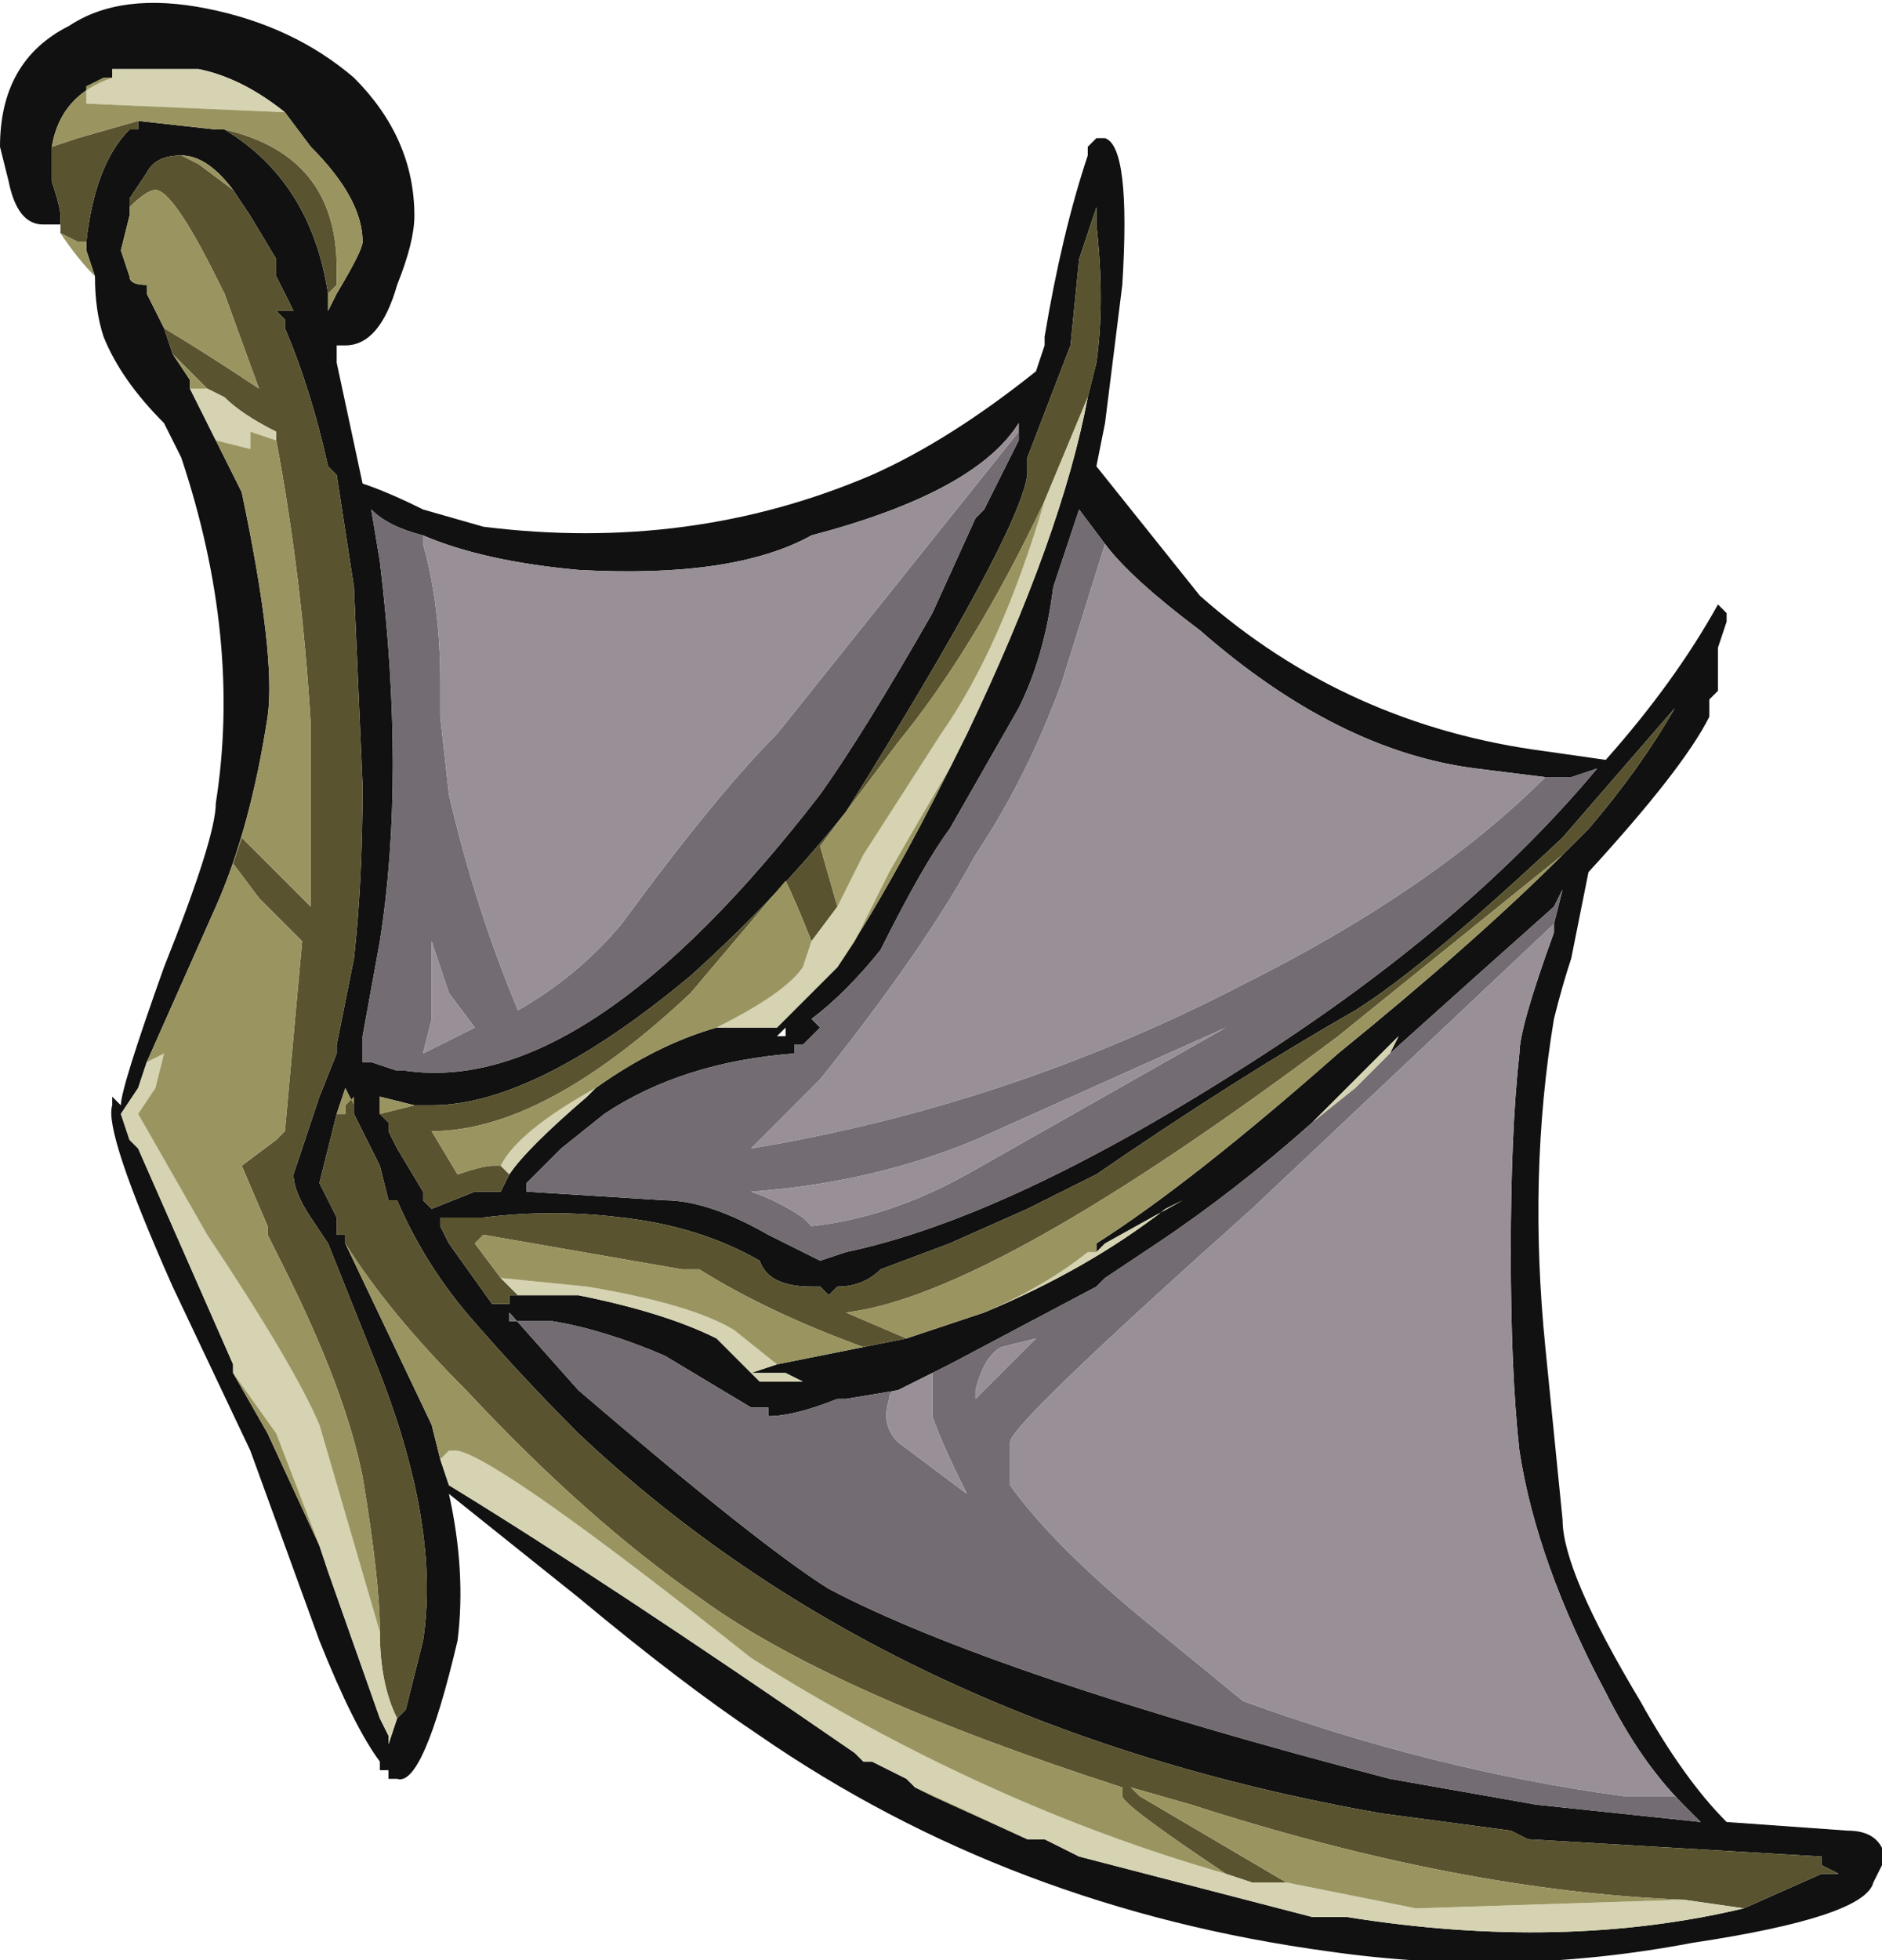 <?xml version="1.0" encoding="UTF-8" standalone="no"?>
<svg xmlns:ffdec="https://www.free-decompiler.com/flash" xmlns:xlink="http://www.w3.org/1999/xlink" ffdec:objectType="shape" height="11.35px" width="10.9px" xmlns="http://www.w3.org/2000/svg">
  <g transform="matrix(1.0, 0.0, 0.0, 1.0, 0.15, 2.9)">
    <path d="M1.75 -1.2 L1.75 -1.1 1.8 -1.2 Q1.95 -1.45 1.95 -1.5 1.95 -1.75 1.65 -2.05 L1.5 -2.25 Q1.25 -2.45 1.0 -2.5 L0.5 -2.5 0.5 -2.45 Q0.2 -2.35 0.15 -2.05 L0.15 -1.85 Q0.2 -1.7 0.2 -1.65 L0.2 -1.6 0.1 -1.6 Q-0.05 -1.6 -0.1 -1.85 L-0.15 -2.05 Q-0.15 -2.55 0.25 -2.75 0.55 -2.95 1.05 -2.85 1.55 -2.75 1.9 -2.45 2.25 -2.1 2.25 -1.65 2.25 -1.5 2.15 -1.25 2.05 -0.9 1.85 -0.9 L1.8 -0.9 1.8 -0.8 1.95 -0.1 Q2.1 -0.05 2.3 0.05 L2.65 0.15 Q3.85 0.3 4.9 -0.15 5.35 -0.35 5.85 -0.75 L5.9 -0.9 5.9 -0.95 Q6.0 -1.55 6.15 -2.0 L6.15 -2.05 6.2 -2.1 6.25 -2.1 Q6.4 -2.05 6.35 -1.25 L6.25 -0.45 6.2 -0.2 6.8 0.55 Q7.65 1.3 8.8 1.45 L9.15 1.5 Q9.55 1.05 9.8 0.6 L9.85 0.65 9.85 0.7 9.8 0.85 9.8 1.1 9.75 1.15 9.75 1.25 Q9.6 1.55 9.05 2.15 L8.95 2.65 Q8.9 2.8 8.85 3.0 8.7 3.9 8.8 4.9 L8.9 5.9 Q8.9 6.2 9.35 6.95 9.6 7.4 9.85 7.65 L10.55 7.7 Q10.7 7.7 10.75 7.8 L10.75 7.9 10.7 8.0 Q10.65 8.2 9.65 8.35 8.6 8.55 7.55 8.4 5.7 8.15 4.25 7.15 3.8 6.85 3.2 6.35 L2.45 5.75 Q2.55 6.2 2.5 6.6 2.3 7.45 2.15 7.4 L2.1 7.4 2.1 7.35 2.05 7.35 2.05 7.3 Q1.9 7.1 1.7 6.6 L1.3 5.5 0.85 4.55 Q0.45 3.65 0.5 3.5 L0.5 3.45 0.55 3.5 Q0.55 3.4 0.8 2.7 1.1 1.95 1.1 1.75 1.25 0.8 0.9 -0.25 L0.8 -0.45 Q0.55 -0.7 0.45 -0.95 0.4 -1.1 0.4 -1.3 L0.35 -1.45 0.35 -1.5 Q0.4 -1.95 0.6 -2.15 L0.65 -2.15 0.65 -2.2 1.1 -2.15 1.15 -2.15 Q1.65 -1.85 1.75 -1.2 M1.2 -1.8 Q1.05 -2.0 0.9 -2.0 0.75 -2.0 0.7 -1.9 L0.6 -1.75 0.6 -1.65 0.55 -1.45 0.6 -1.3 Q0.6 -1.25 0.7 -1.25 L0.7 -1.2 0.8 -1.0 0.85 -0.85 0.95 -0.7 0.95 -0.65 1.1 -0.35 1.25 -0.05 Q1.45 0.9 1.4 1.25 1.3 1.9 1.1 2.35 L0.7 3.25 0.65 3.4 0.55 3.55 0.6 3.7 0.65 3.75 1.2 5.0 1.2 5.05 1.4 5.4 1.7 6.05 1.75 6.2 2.05 7.05 2.1 7.15 2.1 7.2 2.15 7.05 2.2 7.0 2.3 6.6 Q2.4 5.95 2.05 5.05 L1.75 4.3 1.65 4.15 Q1.55 4.0 1.55 3.9 L1.7 3.45 1.8 3.2 1.8 3.15 1.9 2.65 Q1.95 2.2 1.95 1.65 L1.9 0.5 1.8 -0.15 1.75 -0.2 Q1.65 -0.65 1.5 -1.0 L1.5 -1.05 1.45 -1.1 1.55 -1.1 1.45 -1.3 1.45 -1.4 1.3 -1.65 1.2 -1.8 M2.3 0.2 Q2.1 0.15 2.0 0.05 L2.05 0.35 Q2.2 1.6 2.05 2.55 L1.95 3.1 1.95 3.25 2.0 3.25 2.15 3.3 2.2 3.3 Q3.25 3.45 4.6 1.7 4.85 1.35 5.25 0.65 L5.5 0.1 5.55 0.05 5.75 -0.35 5.75 -0.4 5.75 -0.45 Q5.5 -0.05 4.55 0.2 4.1 0.45 3.2 0.4 2.65 0.35 2.3 0.2 M6.15 -0.6 L6.2 -0.8 Q6.25 -1.15 6.2 -1.6 L6.2 -1.7 6.1 -1.4 6.05 -0.9 5.8 -0.25 5.8 -0.15 Q5.75 0.2 4.75 1.8 4.35 2.3 3.85 2.75 2.95 3.5 2.35 3.5 L2.25 3.5 2.05 3.45 2.05 3.55 2.1 3.6 2.1 3.65 2.15 3.75 2.3 4.0 2.3 4.05 2.35 4.1 2.6 4.0 2.75 4.0 2.8 3.9 Q2.9 3.75 3.25 3.45 L3.3 3.4 Q3.65 3.15 4.0 3.05 L4.35 3.05 4.7 2.7 Q5.0 2.25 5.35 1.55 L5.45 1.35 Q6.0 0.2 6.15 -0.6 M6.25 0.25 L6.1 0.05 5.95 0.5 Q5.9 0.9 5.75 1.2 L5.35 1.9 Q5.2 2.1 4.95 2.6 4.75 2.85 4.55 3.0 L4.6 3.05 4.5 3.15 4.45 3.15 4.45 3.2 Q3.8 3.25 3.35 3.55 L3.1 3.75 2.9 3.95 2.9 4.0 3.7 4.05 Q3.95 4.05 4.3 4.25 4.5 4.35 4.6 4.4 L4.75 4.35 Q5.7 4.15 7.1 3.25 8.35 2.45 9.1 1.55 L8.95 1.6 8.8 1.6 8.4 1.55 Q7.6 1.45 6.8 0.75 6.4 0.45 6.25 0.25 M8.9 2.05 L9.05 1.9 9.05 1.9 Q9.35 1.55 9.55 1.2 L8.9 1.95 Q8.1 2.7 7.7 2.95 7.0 3.35 6.2 3.9 L5.8 4.1 5.35 4.3 4.95 4.45 Q4.85 4.55 4.7 4.55 L4.65 4.6 4.6 4.55 4.55 4.55 Q4.3 4.55 4.25 4.4 3.9 4.2 3.45 4.15 3.05 4.1 2.65 4.15 L2.4 4.15 2.4 4.2 2.45 4.3 2.7 4.65 2.8 4.65 2.8 4.6 2.85 4.6 Q3.05 4.6 3.2 4.6 3.7 4.7 4.0 4.85 L4.2 5.05 4.35 5.0 4.85 4.9 5.1 4.85 5.55 4.7 Q6.15 4.45 6.6 4.1 L6.7 4.05 6.25 4.3 6.2 4.35 6.2 4.3 Q6.75 3.95 7.6 3.2 8.4 2.55 8.9 2.05 M8.85 2.45 L8.9 2.25 8.85 2.35 Q8.4 2.75 7.9 3.2 L7.95 3.1 7.45 3.6 Q7.0 4.0 6.55 4.3 L6.25 4.5 6.2 4.55 5.35 5.0 5.25 5.05 5.05 5.15 4.75 5.2 4.7 5.2 Q4.45 5.3 4.3 5.3 L4.3 5.25 4.2 5.25 3.7 4.95 Q3.35 4.8 3.05 4.75 L2.8 4.75 2.8 4.7 3.2 5.15 Q4.25 6.05 4.65 6.3 5.6 6.8 7.9 7.4 L8.75 7.55 9.7 7.65 9.6 7.55 Q9.35 7.3 9.15 6.9 8.75 6.15 8.65 5.5 8.6 5.05 8.6 4.35 8.6 3.65 8.65 3.2 8.65 3.05 8.85 2.5 L8.85 2.45 M4.4 3.05 L4.35 3.1 4.4 3.1 4.4 3.05 M1.8 3.55 L1.7 3.95 1.8 4.15 1.8 4.25 1.85 4.25 1.85 4.3 2.35 5.35 2.4 5.55 2.45 5.7 Q3.35 6.25 4.8 7.25 L4.85 7.3 4.9 7.3 5.1 7.4 5.15 7.45 5.8 7.75 5.9 7.75 6.1 7.85 7.45 8.2 7.65 8.2 Q8.9 8.4 9.95 8.15 L10.4 7.95 Q10.45 7.95 10.5 7.95 L10.4 7.9 10.4 7.85 8.7 7.75 8.6 7.7 7.85 7.6 Q5.0 7.1 3.2 5.4 2.85 5.05 2.55 4.7 2.3 4.4 2.15 4.05 L2.1 4.05 2.05 3.85 1.9 3.55 1.9 3.5 1.85 3.4 1.8 3.55 M4.5 5.1 L4.4 5.05 4.2 5.05 4.25 5.1 4.5 5.1" fill="#111111" fill-rule="evenodd" stroke="none"/>
    <path d="M0.15 -2.05 L0.3 -2.1 0.65 -2.2 0.65 -2.15 0.6 -2.15 Q0.4 -1.95 0.35 -1.5 L0.3 -1.5 0.2 -1.55 0.2 -1.6 0.2 -1.65 Q0.2 -1.7 0.15 -1.85 L0.15 -2.05 M1.15 -2.15 Q1.8 -2.0 1.8 -1.35 L1.8 -1.25 1.75 -1.2 Q1.65 -1.85 1.15 -2.15 M0.9 -2.0 L1.0 -1.95 1.2 -1.8 1.3 -1.65 1.45 -1.4 1.45 -1.3 1.55 -1.1 1.45 -1.1 1.5 -1.05 1.5 -1.0 Q1.65 -0.65 1.75 -0.2 L1.8 -0.15 1.9 0.5 1.95 1.65 Q1.95 2.2 1.9 2.65 L1.8 3.15 1.8 3.2 1.7 3.45 1.55 3.9 Q1.55 4.0 1.65 4.15 L1.75 4.3 2.05 5.05 Q2.4 5.95 2.3 6.6 L2.2 7.0 2.15 7.05 Q2.05 6.85 2.05 6.55 2.05 6.25 1.95 5.65 1.85 5.15 1.5 4.45 L1.4 4.25 1.4 4.2 1.25 3.85 1.45 3.7 1.5 3.65 1.6 2.55 1.35 2.3 1.2 2.1 1.25 1.95 1.65 2.35 1.65 1.3 Q1.6 0.45 1.45 -0.35 L1.45 -0.4 Q1.25 -0.5 1.15 -0.6 L1.05 -0.65 0.85 -0.85 0.8 -1.0 Q1.05 -0.85 1.35 -0.65 L1.15 -1.2 1.1 -1.3 Q0.85 -1.8 0.75 -1.8 0.7 -1.8 0.6 -1.7 L0.6 -1.65 0.6 -1.75 0.7 -1.9 Q0.75 -2.0 0.9 -2.0 M2.25 3.5 L2.35 3.5 Q2.95 3.5 3.85 2.75 4.35 2.3 4.75 1.8 5.75 0.2 5.8 -0.15 L5.8 -0.25 6.05 -0.9 6.1 -1.4 6.2 -1.7 6.2 -1.6 Q6.25 -1.15 6.2 -0.8 L6.15 -0.6 5.9 0.0 Q5.5 0.85 5.05 1.4 L4.6 2.0 4.7 2.35 4.55 2.55 Q4.45 2.3 4.4 2.2 L3.85 2.85 Q3.0 3.65 2.35 3.65 L2.5 3.9 Q2.65 3.85 2.7 3.85 L2.75 3.85 2.8 3.9 2.75 4.0 2.6 4.0 2.35 4.1 2.3 4.05 2.3 4.0 2.15 3.75 2.1 3.65 2.1 3.6 2.05 3.55 2.25 3.5 M2.85 4.6 L2.8 4.6 2.8 4.65 2.7 4.65 2.45 4.3 2.4 4.2 2.4 4.15 2.65 4.15 Q3.05 4.1 3.45 4.15 3.9 4.2 4.25 4.4 4.3 4.55 4.55 4.55 L4.6 4.55 4.65 4.6 4.7 4.55 Q4.85 4.55 4.95 4.45 L5.35 4.3 5.8 4.1 6.2 3.9 Q7.0 3.35 7.7 2.95 8.1 2.7 8.9 1.95 L9.55 1.2 Q9.35 1.55 9.05 1.9 L9.05 1.9 8.9 2.05 7.6 3.1 Q5.6 4.6 4.75 4.7 L5.1 4.85 4.85 4.9 Q4.3 4.7 3.9 4.45 L3.8 4.45 2.65 4.25 2.6 4.3 2.75 4.5 2.85 4.6 M1.8 3.55 L1.85 3.55 1.85 3.5 1.9 3.45 1.9 3.5 1.9 3.55 2.05 3.85 2.1 4.05 2.15 4.05 Q2.3 4.4 2.55 4.7 2.85 5.05 3.2 5.4 5.0 7.1 7.85 7.6 L8.6 7.7 8.7 7.75 10.4 7.85 10.4 7.9 10.5 7.95 Q10.45 7.95 10.4 7.95 L9.95 8.15 9.6 8.1 Q8.3 8.05 6.75 7.55 L6.4 7.45 6.45 7.5 7.3 8.0 7.1 8.0 6.95 7.95 Q6.35 7.55 6.35 7.5 L6.35 7.45 Q4.65 6.9 3.9 6.35 3.25 5.9 2.55 5.15 2.1 4.7 1.85 4.3 L1.85 4.25 1.8 4.25 1.8 4.15 1.7 3.95 1.8 3.55" fill="#59542f" fill-rule="evenodd" stroke="none"/>
    <path d="M1.5 -2.25 L0.35 -2.3 0.35 -2.4 0.45 -2.45 0.5 -2.45 0.5 -2.5 1.0 -2.5 Q1.25 -2.45 1.5 -2.25 M1.15 -0.6 Q1.25 -0.5 1.45 -0.4 L1.45 -0.35 1.3 -0.4 1.3 -0.3 1.1 -0.35 0.95 -0.65 1.05 -0.65 1.15 -0.6 M2.05 6.55 Q2.05 6.85 2.15 7.05 L2.1 7.2 2.1 7.15 2.05 7.05 1.75 6.2 1.7 6.05 1.45 5.4 1.2 5.05 1.2 5.0 0.65 3.75 0.6 3.7 0.55 3.55 0.65 3.4 0.7 3.25 0.8 3.2 0.75 3.4 0.65 3.55 1.05 4.25 Q1.55 5.0 1.7 5.35 L2.05 6.55 M6.15 -0.6 Q6.0 0.2 5.45 1.35 L5.35 1.55 Q5.2 1.8 5.0 2.15 L4.8 2.55 4.7 2.7 4.35 3.05 4.0 3.05 Q4.4 2.85 4.5 2.7 L4.55 2.55 4.7 2.35 4.85 2.05 5.3 1.35 Q5.65 0.85 5.9 0.0 L6.15 -0.6 M3.3 3.4 L3.25 3.45 Q2.9 3.75 2.8 3.9 L2.75 3.85 Q2.85 3.65 3.3 3.4 M6.2 4.35 L6.25 4.3 6.7 4.05 6.6 4.1 Q6.15 4.45 5.55 4.7 5.9 4.55 6.15 4.35 L6.2 4.35 M4.35 5.0 L4.2 5.05 4.0 4.85 Q3.7 4.7 3.2 4.6 3.05 4.6 2.85 4.6 L2.75 4.5 3.25 4.55 Q3.85 4.65 4.1 4.8 L4.35 5.0 M7.45 3.6 L7.95 3.1 7.9 3.2 7.7 3.4 7.45 3.6 M6.95 7.95 L7.1 8.0 7.3 8.0 8.05 8.15 9.6 8.1 9.95 8.15 Q8.9 8.4 7.65 8.2 L7.45 8.2 6.1 7.85 5.9 7.75 5.8 7.75 5.25 7.5 5.15 7.45 5.1 7.4 4.9 7.3 4.85 7.3 4.8 7.25 Q3.35 6.25 2.45 5.7 L2.4 5.55 2.45 5.5 2.5 5.5 Q2.75 5.55 4.2 6.7 5.55 7.55 6.95 7.95 M4.5 5.1 L4.25 5.1 4.2 5.05 4.4 5.05 4.5 5.1" fill="#d5d3b1" fill-rule="evenodd" stroke="none"/>
    <path d="M1.5 -2.25 L1.65 -2.05 Q1.95 -1.75 1.95 -1.5 1.95 -1.45 1.8 -1.2 L1.75 -1.1 1.75 -1.2 1.8 -1.25 1.8 -1.35 Q1.8 -2.0 1.15 -2.15 L1.1 -2.15 0.65 -2.2 0.3 -2.1 0.15 -2.05 Q0.2 -2.35 0.5 -2.45 L0.45 -2.45 0.35 -2.4 0.35 -2.3 1.5 -2.25 M0.2 -1.55 L0.3 -1.5 0.35 -1.5 0.35 -1.45 0.4 -1.3 Q0.3 -1.4 0.2 -1.55 M1.2 -1.8 L1.0 -1.95 0.9 -2.0 Q1.05 -2.0 1.2 -1.8 M0.6 -1.65 L0.6 -1.7 Q0.7 -1.8 0.75 -1.8 0.85 -1.8 1.1 -1.3 L1.15 -1.2 1.35 -0.65 Q1.05 -0.85 0.8 -1.0 L0.7 -1.2 0.7 -1.25 Q0.6 -1.25 0.6 -1.3 L0.55 -1.45 0.6 -1.65 M0.85 -0.85 L1.05 -0.65 1.15 -0.6 1.05 -0.65 0.95 -0.65 0.95 -0.7 0.85 -0.85 M1.45 -0.35 Q1.6 0.45 1.65 1.3 L1.65 2.35 1.25 1.95 1.2 2.1 1.35 2.3 1.6 2.55 1.5 3.65 1.45 3.7 1.25 3.85 1.4 4.2 1.4 4.25 1.5 4.45 Q1.85 5.15 1.95 5.65 2.05 6.25 2.05 6.55 L1.7 5.35 Q1.55 5.0 1.05 4.25 L0.65 3.55 0.75 3.4 0.8 3.2 0.7 3.25 1.1 2.35 Q1.3 1.9 1.4 1.25 1.45 0.9 1.25 -0.05 L1.1 -0.35 1.3 -0.3 1.3 -0.4 1.45 -0.35 M0.5 -2.5 L1.0 -2.5 0.5 -2.5 M5.35 1.55 Q5.0 2.25 4.7 2.7 L4.8 2.55 5.0 2.15 Q5.2 1.8 5.35 1.55 M4.0 3.05 Q3.65 3.15 3.3 3.4 2.85 3.65 2.75 3.85 L2.7 3.85 Q2.65 3.85 2.5 3.9 L2.35 3.65 Q3.0 3.65 3.85 2.85 L4.4 2.2 Q4.45 2.3 4.55 2.55 L4.5 2.7 Q4.4 2.85 4.0 3.05 M2.05 3.55 L2.05 3.45 2.25 3.5 2.05 3.55 M5.9 0.0 Q5.65 0.85 5.3 1.35 L4.85 2.05 4.7 2.35 4.6 2.0 5.05 1.4 Q5.5 0.85 5.9 0.0 M8.9 2.05 Q8.4 2.55 7.6 3.2 6.75 3.95 6.2 4.3 L6.2 4.35 6.15 4.35 Q5.9 4.55 5.55 4.7 L5.1 4.85 4.75 4.7 Q5.6 4.6 7.6 3.1 L8.9 2.05 M4.85 4.9 L4.35 5.0 4.1 4.8 Q3.85 4.65 3.25 4.55 L2.75 4.5 2.6 4.3 2.65 4.25 3.8 4.45 3.9 4.45 Q4.3 4.7 4.85 4.9 M1.9 3.5 L1.9 3.45 1.85 3.5 1.85 3.55 1.8 3.55 1.85 3.4 1.9 3.5 M1.85 4.3 Q2.1 4.7 2.55 5.15 3.25 5.9 3.9 6.35 4.65 6.9 6.35 7.45 L6.35 7.5 Q6.35 7.55 6.95 7.95 5.55 7.55 4.2 6.7 2.75 5.55 2.5 5.5 L2.45 5.5 2.4 5.55 2.35 5.35 1.85 4.3 M7.3 8.0 L6.45 7.5 6.4 7.45 6.75 7.55 Q8.3 8.05 9.6 8.1 L8.05 8.15 7.3 8.0 M1.7 6.05 L1.4 5.4 1.2 5.05 1.45 5.4 1.7 6.05 M5.15 7.45 L5.25 7.5 5.8 7.75 5.15 7.45" fill="#9a9560" fill-rule="evenodd" stroke="none"/>
    <path d="M5.75 -0.4 L5.75 -0.35 5.55 0.05 5.5 0.1 5.25 0.65 Q4.85 1.35 4.6 1.7 3.25 3.45 2.2 3.3 L2.15 3.3 2.0 3.25 1.95 3.25 1.95 3.1 2.05 2.55 Q2.2 1.6 2.05 0.35 L2.0 0.05 Q2.1 0.15 2.3 0.2 L2.3 0.25 Q2.4 0.6 2.4 1.05 L2.4 1.25 2.45 1.7 Q2.6 2.35 2.85 2.95 3.2 2.75 3.45 2.45 4.0 1.7 4.35 1.35 L5.75 -0.4 M8.8 1.6 L8.95 1.6 9.1 1.55 Q8.35 2.45 7.1 3.25 5.7 4.15 4.75 4.35 L4.6 4.4 Q4.5 4.35 4.3 4.25 3.95 4.05 3.7 4.05 L2.9 4.0 2.9 3.95 3.1 3.75 3.35 3.55 Q3.8 3.25 4.45 3.2 L4.45 3.15 4.5 3.15 4.6 3.05 4.55 3.0 Q4.75 2.85 4.95 2.6 5.2 2.1 5.35 1.9 L5.75 1.2 Q5.9 0.9 5.95 0.5 L6.1 0.05 6.25 0.25 6.0 1.05 Q5.8 1.6 5.5 2.05 5.2 2.6 4.6 3.35 L4.2 3.75 Q5.7 3.5 7.05 2.8 8.15 2.25 8.8 1.6 M7.9 3.2 Q8.4 2.75 8.85 2.35 L8.9 2.25 8.85 2.45 7.1 4.1 Q5.7 5.35 5.7 5.45 5.7 5.6 5.7 5.7 5.95 6.05 6.5 6.5 L7.05 6.95 Q8.15 7.35 9.25 7.5 L9.55 7.5 9.6 7.55 9.7 7.65 8.75 7.55 7.9 7.4 Q5.6 6.8 4.65 6.3 4.25 6.05 3.2 5.15 L2.8 4.7 2.8 4.75 3.05 4.75 Q3.35 4.8 3.7 4.95 L4.2 5.25 4.3 5.25 4.3 5.3 Q4.45 5.3 4.7 5.2 L4.75 5.2 5.05 5.15 Q5.0 5.15 5.0 5.2 4.95 5.35 5.05 5.45 L5.45 5.75 Q5.3 5.45 5.25 5.3 L5.25 5.05 5.35 5.0 6.2 4.55 6.25 4.5 6.55 4.3 Q7.0 4.0 7.45 3.6 L7.7 3.4 7.9 3.2 M2.45 2.85 L2.35 2.55 2.35 3.0 2.3 3.2 2.6 3.05 2.45 2.85 M4.5 4.15 L4.55 4.2 Q5.0 4.15 5.45 3.9 L6.95 3.05 5.5 3.7 Q4.9 3.95 4.2 4.0 4.35 4.05 4.5 4.15 M5.5 5.15 L5.5 5.2 5.85 4.85 5.65 4.9 Q5.55 4.95 5.5 5.15" fill="#736c72" fill-rule="evenodd" stroke="none"/>
    <path d="M2.3 0.2 Q2.65 0.35 3.2 0.4 4.1 0.45 4.55 0.2 5.5 -0.05 5.75 -0.45 L5.75 -0.4 4.35 1.35 Q4.0 1.7 3.45 2.45 3.2 2.75 2.85 2.95 2.6 2.35 2.45 1.7 L2.4 1.25 2.4 1.05 Q2.4 0.6 2.3 0.25 L2.3 0.2 M6.25 0.25 Q6.4 0.45 6.8 0.75 7.6 1.45 8.4 1.55 L8.8 1.6 Q8.15 2.25 7.05 2.8 5.7 3.5 4.2 3.75 L4.6 3.35 Q5.2 2.6 5.5 2.05 5.8 1.6 6.0 1.05 L6.25 0.25 M8.85 2.45 L8.85 2.5 Q8.65 3.05 8.65 3.2 8.6 3.65 8.6 4.35 8.6 5.05 8.65 5.5 8.75 6.15 9.15 6.9 9.35 7.3 9.6 7.55 L9.55 7.5 9.25 7.5 Q8.15 7.35 7.05 6.95 L6.5 6.5 Q5.95 6.05 5.7 5.7 5.7 5.6 5.7 5.45 5.7 5.35 7.1 4.1 L8.85 2.45 M5.05 5.15 L5.25 5.05 5.25 5.3 Q5.3 5.45 5.45 5.75 L5.05 5.45 Q4.95 5.35 5.0 5.2 5.0 5.15 5.05 5.15 M2.45 2.85 L2.6 3.05 2.3 3.2 2.35 3.0 2.35 2.55 2.45 2.85 M4.5 4.15 Q4.35 4.05 4.2 4.0 4.9 3.95 5.5 3.7 L6.95 3.05 5.45 3.9 Q5.0 4.15 4.55 4.2 L4.5 4.15 M5.5 5.15 Q5.55 4.95 5.65 4.9 L5.85 4.85 5.5 5.2 5.5 5.15" fill="#999097" fill-rule="evenodd" stroke="none"/>
  </g>
</svg>
